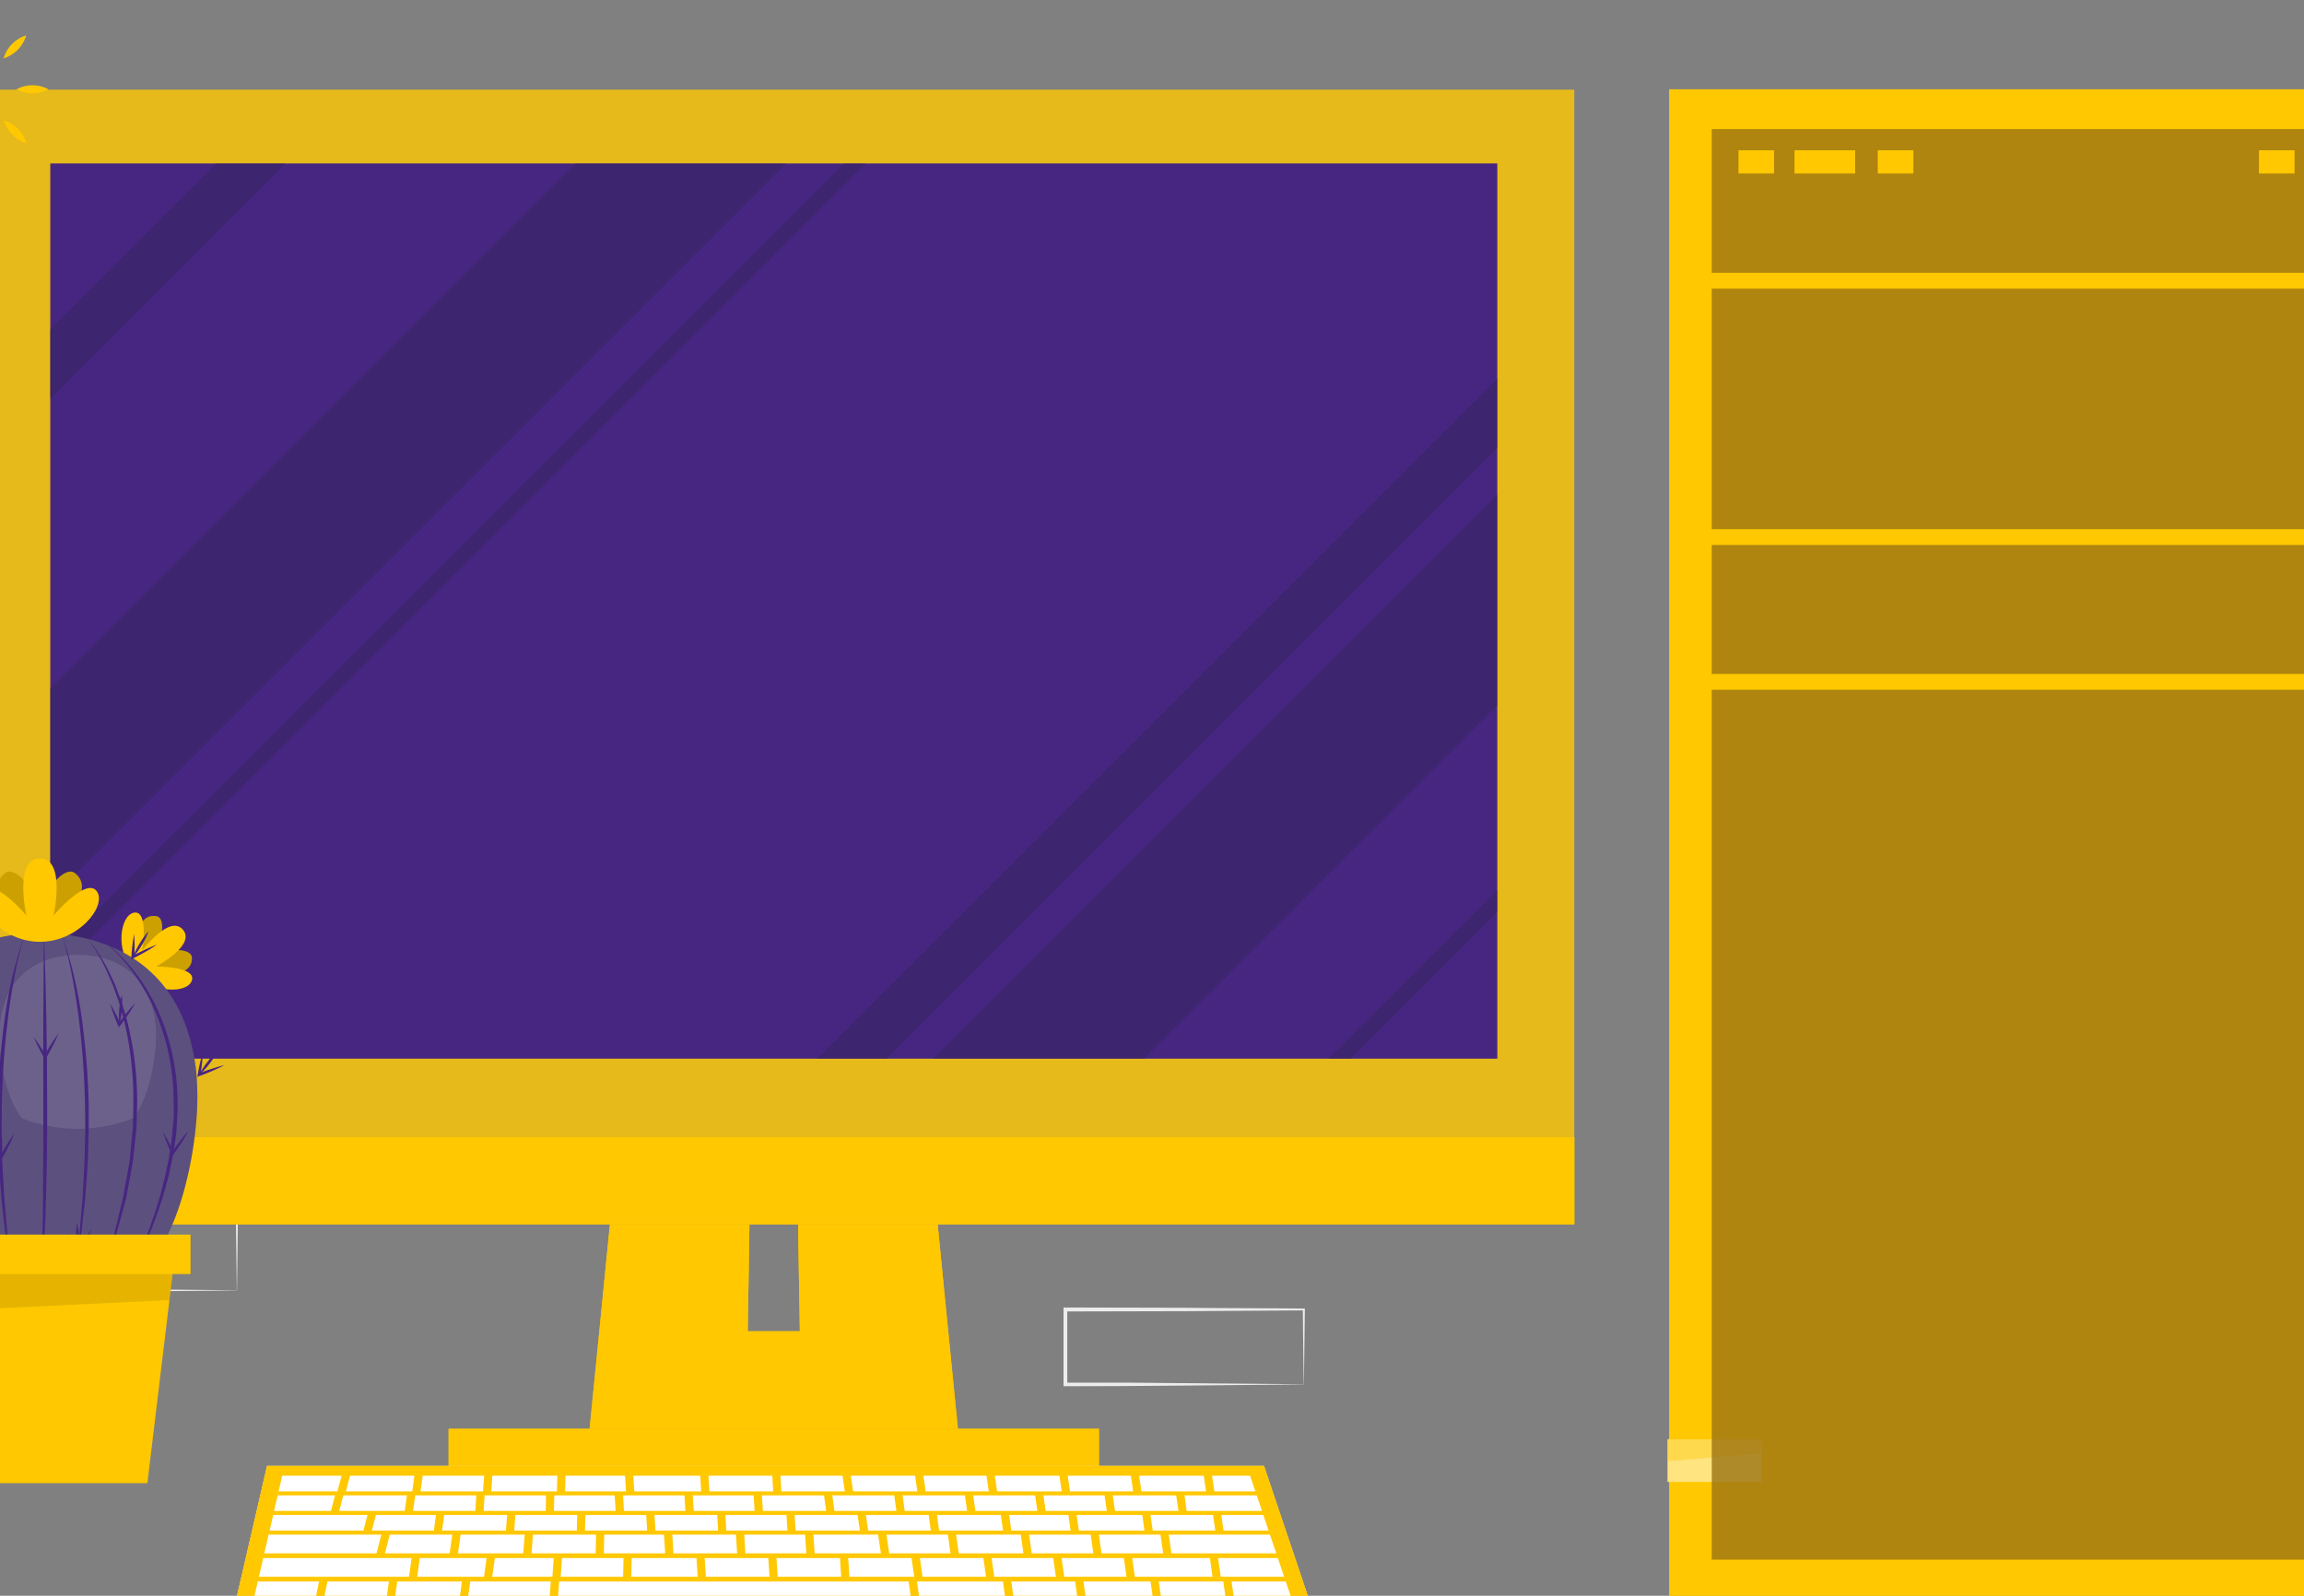 <svg id="Слой_1" data-name="Слой 1" xmlns="http://www.w3.org/2000/svg" viewBox="0 0 581.13 402.55"><rect x="0" y="0" width="581.13" height="402.55" fill="#808080" stroke="none"/><defs><style>.cls-1{fill:#ececec;}.cls-2,.cls-3,.cls-5{fill:#ffc800;}.cls-3,.cls-6{opacity:0.8;}.cls-11,.cls-12,.cls-14,.cls-4{fill:#fff;}.cls-4,.cls-8{opacity:0.5;}.cls-5{opacity:0.4;}.cls-6{fill:#9b7313;}.cls-7{fill:#472681;}.cls-9{fill:#33245e;}.cls-10,.cls-11{opacity:0.2;}.cls-12,.cls-13{opacity:0.1;}</style></defs><path class="cls-1" d="M576.33,372.87c-11.36.1-40.07.35-51,.42l-17.12,0h-.45v-.46l-.05-21.42V351h.5l34.07.07,34.08.2h.23v.23l-.23,21.42Zm0,0-.24-21.42.24.23-34.08.2-34.07.07.5-.5,0,21.42-.46-.45,17,0c10.82.06,40,.32,51.19.41Z"/><path class="cls-1" d="M538.31,399.89c-11.35.1-40.06.35-51,.41l-17.12,0h-.45v-.46l0-21.43V378h.5l34.07.06,34.07.2h.24v.23l-.24,21.43Zm0,0-.23-21.43.23.24-34.07.2-34.07.06.5-.5,0,21.43-.46-.46,17,0c10.82.07,40,.32,51.18.42Z"/><path class="cls-1" d="M328.83,349.24c-17.08.14-43.24.47-60.13.45h-.45v-.45l0-18.91v-.5h.5l30.07.07c.32.07,29.92.14,30.3.2v.23l-.24,18.91Zm0,0-.23-18.91.23.23-30.06.2-30.07.07.5-.5,0,18.91-.46-.46,14.95,0c9.55.07,35.31.32,45.18.42Z"/><path class="cls-1" d="M59.73,325.53c-10,.1-35.34.35-45,.41L-.4,326H-.86v-.45l0-18.91v-.5h.5l30.06.07c.33.07,29.93.14,30.31.2v.23l-.23,18.91Zm0,0-.24-18.91.24.24-30.07.19-30.06.07.5-.5,0,18.91-.45-.46,15,0c9.55.07,35.31.32,45.18.42Z"/><rect class="cls-1" x="-33.94" y="330.46" width="60.13" height="18.9"/><path class="cls-1" d="M614.34,195.42c-11.35.1-40.06.35-51,.41l-17.11,0h-.46v-.46l0-21.42v-.5h.51l34.07.07,34.07.19h.23V174l-.23,21.42Zm0,0L614.1,174l.24.23-34.07.2-34.07.07.49-.5,0,21.42-.45-.46,16.95,0c10.82.06,40,.31,51.19.41Z"/><rect class="cls-2" x="421.03" y="22.54" width="175.17" height="393.03"/><rect class="cls-3" x="421.03" y="22.54" width="175.17" height="393.03"/><rect class="cls-2" x="420.61" y="363.07" width="23.75" height="10.76"/><rect class="cls-4" x="420.61" y="363.07" width="23.75" height="10.76"/><polygon class="cls-5" points="444.35 363.07 420.61 363.07 420.61 368.61 444.35 366.58 444.35 363.07"/><rect class="cls-6" x="431.75" y="32.57" width="153.74" height="36.25"/><rect class="cls-6" x="431.75" y="72.82" width="153.74" height="60.66"/><rect class="cls-6" x="431.75" y="137.47" width="153.74" height="32.54"/><rect class="cls-6" x="431.75" y="174" width="153.74" height="219.43"/><rect class="cls-2" x="438.49" y="37.91" width="8.99" height="5.86"/><rect class="cls-2" x="569.76" y="37.91" width="8.99" height="5.86"/><rect class="cls-2" x="473.62" y="37.91" width="8.99" height="5.86"/><rect class="cls-2" x="452.62" y="37.91" width="15.3" height="5.86"/><rect class="cls-3" x="-6.75" y="22.62" width="403.83" height="286.22"/><rect class="cls-7" x="12.68" y="41.23" width="364.98" height="225.83"/><g class="cls-8"><polygon class="cls-9" points="72.03 41.23 12.68 100.58 12.68 83.06 54.51 41.23 72.03 41.23"/><polygon class="cls-9" points="377.66 95.49 377.66 113.01 223.61 267.05 206.1 267.05 377.66 95.49"/><polygon class="cls-9" points="198.3 41.23 12.68 226.85 12.68 173.67 145.12 41.23 198.3 41.23"/><polygon class="cls-9" points="377.66 124.79 377.66 177.97 288.59 267.05 235.4 267.05 377.66 124.79"/><polygon class="cls-9" points="218.39 41.23 12.68 246.94 12.68 241.38 212.83 41.23 218.39 41.23"/><polygon class="cls-9" points="377.66 224.5 377.66 230.08 340.68 267.05 335.1 267.05 377.66 224.5"/></g><rect class="cls-2" x="-6.75" y="286.91" width="403.83" height="21.92"/><rect class="cls-3" x="-6.75" y="286.91" width="403.83" height="21.92"/><rect class="cls-2" x="113.15" y="360.43" width="164.04" height="13.71"/><rect class="cls-2" x="113.15" y="360.43" width="164.04" height="13.71"/><polygon class="cls-2" points="241.62 360.44 148.71 360.44 151.69 330.45 153.84 308.84 189.03 308.84 188.73 327.91 188.6 335.81 201.73 335.81 201.59 327.02 201.3 308.84 236.5 308.84 238.05 324.52 241.62 360.44"/><polygon class="cls-3" points="241.62 360.44 148.71 360.44 151.69 330.45 153.84 308.84 189.03 308.84 188.73 327.91 188.6 335.81 201.73 335.81 201.59 327.02 201.3 308.84 236.5 308.84 238.05 324.52 241.62 360.44"/><polygon class="cls-5" points="153.84 308.84 189.03 308.84 188.73 327.91 151.69 330.45 153.84 308.84"/><polygon class="cls-5" points="238.05 324.52 201.59 327.02 201.3 308.84 236.5 308.84 238.05 324.52"/><path class="cls-2" d="M33.68,245.14s-.91-15.43,5.86-14c2.35.51,1.61,6.78-1.92,10.61,4.34-2.88,10.65-2.62,10.78-.22C48.77,248.48,33.68,245.14,33.68,245.14Z"/><path class="cls-10" d="M33.68,245.14s-.91-15.43,5.86-14c2.35.51,1.61,6.78-1.92,10.61,4.34-2.88,10.65-2.62,10.78-.22C48.77,248.48,33.68,245.14,33.68,245.14Z"/><path class="cls-2" d="M33.68,245.14c-4.83-5.67-3.25-14.27.09-14.91,3.81-.72,2.12,9.51,2.12,9.51s6.89-9.16,10.25-5.22-6.78,9.29-6.78,9.29,10.37-.05,9,3.6C47.25,250.61,38.51,250.8,33.68,245.14Z"/><path class="cls-9" d="M49.45,283.43a96.71,96.71,0,0,1-2,12.71c-1.84,8.32-4.87,16.39-9.19,21.79a80.09,80.09,0,0,1-28,5.28,80,80,0,0,1-28-5.28C-27,306.4-30.31,282.65-29,270.44c2.38-22.05,15.55-30.48,27-33.5h0a48.55,48.55,0,0,1,12.25-1.56c11.21,0,35.89,4,39.25,35.07A69.7,69.7,0,0,1,49.45,283.43Z"/><path class="cls-11" d="M49.45,283.43a96.71,96.71,0,0,1-2,12.71c-1.84,8.32-4.87,16.39-9.19,21.79a80.09,80.09,0,0,1-28,5.28,80,80,0,0,1-28-5.28C-27,306.4-30.31,282.65-29,270.44c2.38-22.05,15.55-30.48,27-33.5h0a48.55,48.55,0,0,1,12.25-1.56c11.21,0,35.89,4,39.25,35.07A69.7,69.7,0,0,1,49.45,283.43Z"/><path class="cls-12" d="M39.15,264.88a49.23,49.23,0,0,1-1,6.35c-.92,4.15-2.44,8.19-4.6,10.89a40,40,0,0,1-14,2.64,40,40,0,0,1-14-2.64C.94,276.35-.71,264.49,0,258.39c1.19-11,7.77-15.24,13.49-16.75h0a24.11,24.11,0,0,1,6.13-.78c5.6,0,17.93,2,19.61,17.53A34.37,34.37,0,0,1,39.15,264.88Z"/><path class="cls-7" d="M11.07,235.37c.32,7.32.49,14.64.63,22s.17,14.65.2,22-.07,14.66-.28,22-.37,14.68-1.54,21.92l.29-2.73.15-2.74c.12-1.82.12-3.65.17-5.48q.15-5.49.16-11c.06-7.32.1-14.64.07-22l0-22C11,250,11,242.69,11.07,235.37Z"/><path class="cls-7" d="M6.31,235.52a90.59,90.59,0,0,0-2.62,10.63C3,249.73,2.43,253.34,2,257A207.18,207.18,0,0,0,.46,278.79L.4,284.27c0,1.82.07,3.64.1,5.47,0,3.65.32,7.29.5,10.94.06,1.83.25,3.64.41,5.46l.48,5.46,1.25,10.9q-.92-5.42-1.73-10.84L.79,306.2c-.21-1.82-.44-3.64-.55-5.46-.3-3.65-.57-7.31-.64-11,0-1.84-.16-3.67-.14-5.5v-5.5a189.15,189.15,0,0,1,1.75-21.91A106.65,106.65,0,0,1,6.31,235.52Z"/><path class="cls-7" d="M15.54,235.57a106.81,106.81,0,0,1,5.09,21.34,191.39,191.39,0,0,1,1.75,21.91v5.5c0,1.84-.1,3.67-.14,5.5-.07,3.66-.35,7.32-.64,11-.11,1.83-.34,3.64-.55,5.46l-.62,5.46c-.54,3.62-1.13,7.24-1.73,10.84L20,311.65l.49-5.46c.16-1.82.34-3.63.41-5.46.18-3.65.47-7.29.5-10.94,0-1.82.13-3.65.1-5.47l-.06-5.48A207.18,207.18,0,0,0,19.88,257c-.46-3.62-1-7.23-1.72-10.81A90.59,90.59,0,0,0,15.54,235.57Z"/><path class="cls-7" d="M21.89,236.48a42.82,42.82,0,0,1,6,9.47c.39.85.81,1.69,1.17,2.56l1,2.63.51,1.31c.15.45.27.9.41,1.35l.82,2.69a83.5,83.5,0,0,1,2.79,22.3l-.16,5.63-.59,5.6-.3,2.8c-.14.92-.33,1.84-.5,2.77l-1,5.52a26,26,0,0,1-.66,2.74l-.73,2.71L29.15,312c-1.26,3.53-2.49,7.06-3.78,10.57l3.31-10.71L30,306.41l.66-2.72a26,26,0,0,0,.58-2.73l1-5.51c.15-.92.34-1.83.47-2.75l.27-2.78.54-5.56.12-5.58a86.07,86.07,0,0,0-2.53-22.09L30.32,254c-.12-.44-.24-.9-.37-1.34l-.47-1.31-.94-2.63c-.33-.87-.74-1.71-1.1-2.57A45.32,45.32,0,0,0,21.89,236.48Z"/><path class="cls-7" d="M26.56,237.74a31.9,31.9,0,0,1,4.27,3.78,45.44,45.44,0,0,1,3.69,4.36,49.46,49.46,0,0,1,5.71,9.9,57.13,57.13,0,0,1,4.55,22.34c.06,1.92-.11,3.82-.19,5.73s-.33,3.81-.68,5.69l-.46,2.82-.6,2.8c-.35,1.88-.93,3.7-1.42,5.54a112,112,0,0,1-8.67,21.07l2.31-5.2,2.11-5.28,1.91-5.35c.53-1.82,1.13-3.62,1.61-5.45l.69-2.75c.25-.91.44-1.83.62-2.76l.58-2.77.43-2.8c.33-1.87.42-3.75.63-5.63s.21-3.77.14-5.65a57.85,57.85,0,0,0-4.26-22.05,49.4,49.4,0,0,0-5.4-9.92A41.23,41.23,0,0,0,26.56,237.74Z"/><path class="cls-7" d="M8.46,261.55a50.22,50.22,0,0,1,3.23,4.88H11.1c.55-1,1.13-2,1.74-2.92.3-.48.61-1,.93-1.43s.64-.93,1-1.38c-.21.53-.45,1-.68,1.56s-.5,1-.76,1.53c-.52,1-1.06,2-1.63,3l-.3.52-.29-.51A50.2,50.2,0,0,1,8.46,261.55Z"/><path class="cls-7" d="M11.15,259a18.8,18.8,0,0,1,.47,3.79,18.83,18.83,0,0,1-.22,3.81,18.19,18.19,0,0,1-.47-3.79A18.79,18.79,0,0,1,11.15,259Z"/><path class="cls-7" d="M33.83,235.6a49.84,49.84,0,0,1,.06,5.86l-.5-.32c1-.53,2-1,3-1.51q.78-.36,1.56-.69c.53-.21,1-.43,1.59-.62-.47.33-.95.63-1.43.94s-1,.59-1.46.87c-1,.56-2,1.1-3,1.61l-.52.27,0-.59A49.74,49.74,0,0,1,33.83,235.6Z"/><path class="cls-7" d="M37.47,234.93a18.73,18.73,0,0,1-1.66,3.43,18.74,18.74,0,0,1-2.26,3.08A18.15,18.15,0,0,1,35.22,238,19.12,19.12,0,0,1,37.47,234.93Z"/><path class="cls-7" d="M27.76,253.12a50.3,50.3,0,0,1,2.65,5.23l-.59-.06c.66-.92,1.35-1.82,2.06-2.7.36-.44.72-.88,1.09-1.31s.75-.85,1.15-1.26c-.27.5-.58,1-.86,1.47s-.61,1-.93,1.43c-.63.94-1.28,1.86-2,2.77l-.36.47-.23-.54A49.45,49.45,0,0,1,27.76,253.12Z"/><path class="cls-7" d="M30.73,250.92a21.64,21.64,0,0,1-.63,7.57,21,21,0,0,1,.63-7.57Z"/><path class="cls-7" d="M16.75,311A49.17,49.17,0,0,1,20,315.9h-.59c.56-1,1.14-2,1.74-2.92.3-.48.61-1,.93-1.42s.64-.94,1-1.39c-.21.53-.45,1-.68,1.56s-.5,1-.76,1.53c-.52,1-1.06,2-1.63,3l-.3.51-.29-.51A50.2,50.2,0,0,1,16.75,311Z"/><path class="cls-7" d="M19.44,308.47a18.8,18.8,0,0,1,.47,3.79,18.83,18.83,0,0,1-.22,3.81,18.11,18.11,0,0,1-.47-3.79A18.83,18.83,0,0,1,19.44,308.47Z"/><path class="cls-7" d="M51.17,265.34a49.05,49.05,0,0,1-.61,5.82l-.46-.37c1.06-.41,2.12-.79,3.2-1.15l1.62-.5c.55-.15,1.09-.31,1.65-.44-.5.28-1,.52-1.52.77l-1.55.7c-1,.44-2.1.87-3.16,1.26l-.55.2.1-.58A49,49,0,0,1,51.17,265.34Z"/><path class="cls-7" d="M54.87,265.1a19.44,19.44,0,0,1-2,3.21,19.1,19.1,0,0,1-2.6,2.8,19.12,19.12,0,0,1,2.05-3.22A18.5,18.5,0,0,1,54.87,265.1Z"/><path class="cls-7" d="M-2.7,286.89a51,51,0,0,1,3.29,4.85H0c.54-1,1.11-2,1.7-2.94.3-.48.6-1,.91-1.43s.64-.95,1-1.4c-.2.53-.44,1-.66,1.57s-.49,1-.74,1.53c-.51,1-1,2-1.6,3l-.29.51-.29-.5A48.39,48.39,0,0,1-2.7,286.89Z"/><path class="cls-7" d="M0,284.32a18.89,18.89,0,0,1,.52,3.78,19.47,19.47,0,0,1-.18,3.81,18,18,0,0,1-.51-3.78A18.78,18.78,0,0,1,0,284.32Z"/><path class="cls-7" d="M41.12,285.58a48.46,48.46,0,0,1,2.76,5.17l-.58-.05c.64-.93,1.31-1.84,2-2.74.34-.45.7-.89,1.06-1.33s.73-.87,1.12-1.29c-.26.51-.55,1-.83,1.49s-.59,1-.89,1.45c-.62,1-1.25,1.89-1.91,2.81l-.34.48-.24-.53A49.51,49.51,0,0,1,41.12,285.58Z"/><path class="cls-7" d="M44,283.31a21.07,21.07,0,0,1-.47,7.59,18.79,18.79,0,0,1-.1-3.82A19.53,19.53,0,0,1,44,283.31Z"/><path class="cls-2" d="M10.08,237.58s-15.83-12-8.76-17.36c2.45-1.87,8,4.08,8.76,10.71.81-6.63,6.31-12.58,8.77-10.71C25.91,225.62,10.08,237.58,10.08,237.58Z"/><path class="cls-10" d="M10.08,237.58s-15.83-12-8.76-17.36c2.45-1.87,8,4.08,8.76,10.71.81-6.63,6.31-12.58,8.77-10.71C25.91,225.62,10.08,237.58,10.08,237.58Z"/><path class="cls-2" d="M10.08,237.58c-9.56,0-16.65-8.71-14.49-12.51,2.47-4.32,11.06,5.86,11.06,5.86s-3.21-14.37,3.43-14.37,3.44,14.37,3.44,14.37,8.59-10.18,11.05-5.86C26.73,228.87,19.64,237.58,10.08,237.58Z"/><polygon class="cls-2" points="-22.68 318.48 43.88 318.48 37.18 374.14 -15.98 374.14 -22.68 318.48"/><polygon class="cls-13" points="-22.68 318.48 -21.17 331.03 42.74 327.96 43.88 318.48 -22.68 318.48"/><rect class="cls-2" x="-26.87" y="311.44" width="74.93" height="9.95"/><polygon class="cls-1" points="67.36 369.79 318.81 369.79 332.08 409.18 58.26 409.18 67.36 369.79"/><polygon class="cls-2" points="67.36 369.79 318.81 369.79 332.08 409.18 58.26 409.18 67.36 369.79"/><polygon class="cls-3" points="67.36 369.79 318.81 369.79 332.08 409.18 58.26 409.18 67.36 369.79"/><polygon class="cls-14" points="68.91 382.17 92.69 382.17 91.66 386.1 68 386.1 68.91 382.17"/><polygon class="cls-14" points="94.82 382.17 109.96 382.17 109.44 386.1 93.78 386.1 94.82 382.17"/><polygon class="cls-14" points="112.05 382.17 127.92 382.17 127.61 386.1 111.5 386.1 112.05 382.17"/><polygon class="cls-14" points="129.98 382.17 145.58 382.17 145.49 386.1 129.71 386.1 129.98 382.17"/><polygon class="cls-14" points="162.99 382.17 163.23 386.1 147.55 386.1 147.64 382.17 162.99 382.17"/><polygon class="cls-14" points="180.89 382.17 181.13 386.1 165.33 386.1 165.09 382.17 180.89 382.17"/><polygon class="cls-14" points="198.37 382.17 198.61 386.1 183.2 386.1 182.96 382.17 198.37 382.17"/><polygon class="cls-14" points="216.3 382.17 216.88 386.1 200.68 386.1 200.43 382.17 216.3 382.17"/><polygon class="cls-14" points="234.23 382.17 234.78 386.1 218.97 386.1 218.39 382.17 234.23 382.17"/><polygon class="cls-14" points="252.44 382.17 252.98 386.1 236.87 386.1 236.32 382.17 252.44 382.17"/><polygon class="cls-14" points="269.49 382.17 270.03 386.1 255.07 386.1 254.53 382.17 269.49 382.17"/><polygon class="cls-14" points="288.12 382.17 288.66 386.1 272.13 386.1 271.55 382.17 288.12 382.17"/><polygon class="cls-14" points="305.96 382.17 306.53 386.1 290.76 386.1 290.18 382.17 305.96 382.17"/><polygon class="cls-14" points="319.97 386.1 308.6 386.1 308.05 382.17 318.64 382.17 319.97 386.1"/><polygon class="cls-14" points="65.02 398.95 80.47 398.95 79.19 405.25 63.57 405.25 65.02 398.95"/><polygon class="cls-14" points="82.59 398.95 98.09 398.95 97.24 405.25 81.28 405.25 82.59 398.95"/><polygon class="cls-14" points="100.19 398.95 116.51 398.95 115.66 405.25 99.31 405.25 100.19 399.02 100.19 398.95"/><polygon class="cls-14" points="118.6 398.95 138.93 398.95 138.48 405.25 117.72 405.25 118.6 399.02 118.6 398.95"/><polygon class="cls-14" points="229.19 399.02 230.07 405.25 140.57 405.25 141.03 398.95 229.19 398.95 229.19 399.02"/><polygon class="cls-14" points="252.98 399.02 253.86 405.25 232.17 405.25 231.29 398.95 252.98 398.95 252.98 399.02"/><polygon class="cls-14" points="271.19 399.02 272.07 405.25 255.96 405.25 255.07 398.95 271.19 398.95 271.19 399.02"/><polygon class="cls-14" points="290.21 399.02 291.09 405.25 274.16 405.25 273.28 398.95 290.21 398.95 290.21 399.02"/><polygon class="cls-14" points="308.56 399.02 309.44 405.25 293.18 405.25 292.27 398.95 308.56 398.95 308.56 399.02"/><polygon class="cls-14" points="326.44 405.25 311.54 405.25 310.63 398.95 324.31 398.95 326.44 405.25"/><polygon class="cls-14" points="66.39 393.03 103.83 393.03 103.16 397.76 65.3 397.76 66.39 393.03"/><polygon class="cls-14" points="122.73 393.03 122.09 397.76 105.22 397.76 105.89 393.03 122.73 393.03"/><polygon class="cls-14" points="139.66 393.03 139.33 397.76 124.16 397.76 124.82 393.03 139.66 393.03"/><polygon class="cls-14" points="157.26 393.03 157.17 397.76 141.42 397.76 141.75 393.03 157.26 393.03"/><polygon class="cls-14" points="175.98 397.76 159.23 397.76 159.32 393.03 175.67 393.03 175.98 397.76"/><polygon class="cls-14" points="194.09 397.76 178.04 397.76 177.74 393.03 193.79 393.03 194.09 397.76"/><polygon class="cls-14" points="212.17 397.76 196.15 397.76 195.85 393.03 211.87 393.03 212.17 397.76"/><polygon class="cls-14" points="230.59 397.76 214.24 397.76 213.93 393.03 229.92 393.03 230.59 397.76"/><polygon class="cls-14" points="248.7 397.76 232.68 397.76 232.02 393.03 248.04 393.03 248.7 397.76"/><polygon class="cls-14" points="266.33 397.76 250.77 397.76 250.1 393.03 265.66 393.03 265.66 393.11 266.33 397.76"/><polygon class="cls-14" points="284.14 397.76 268.43 397.76 267.76 393.03 283.47 393.03 284.14 397.76"/><polygon class="cls-14" points="305.83 397.76 286.24 397.76 285.57 393.03 305.17 393.03 305.83 397.76"/><polygon class="cls-14" points="323.89 397.76 307.9 397.76 307.23 393.03 322.31 393.03 323.89 397.76"/><polygon class="cls-14" points="67.75 387.12 96.18 387.12 94.97 391.85 66.66 391.85 67.75 387.12"/><polygon class="cls-14" points="98.31 387.12 114.08 387.12 113.42 391.85 97.09 391.85 98.31 387.12"/><polygon class="cls-14" points="116.18 387.12 132.35 387.12 131.98 391.85 115.51 391.85 116.18 387.12"/><polygon class="cls-14" points="134.41 387.12 150.34 387.12 150.25 391.85 134.08 391.85 134.41 387.12"/><polygon class="cls-14" points="167.48 387.12 167.78 391.85 152.31 391.85 152.4 387.12 167.48 387.12"/><polygon class="cls-14" points="185.63 387.12 185.93 391.85 169.85 391.85 169.58 387.12 185.63 387.12"/><polygon class="cls-14" points="203.07 387.12 203.38 391.85 187.99 391.85 187.72 387.12 203.07 387.12"/><polygon class="cls-14" points="221.49 387.12 222.19 391.85 205.47 391.85 205.16 387.12 221.49 387.12"/><polygon class="cls-14" points="239.09 387.12 239.75 391.85 224.28 391.85 223.58 387.12 239.09 387.12"/><polygon class="cls-14" points="257.47 387.12 258.14 391.85 241.82 391.85 241.15 387.12 257.47 387.12"/><polygon class="cls-14" points="275.1 387.12 275.77 391.85 260.23 391.85 259.56 387.12 275.1 387.12"/><polygon class="cls-14" points="292.7 387.12 293.39 391.85 277.83 391.85 277.16 387.12 292.7 387.12"/><polygon class="cls-14" points="321.92 391.85 295.46 391.85 294.79 387.12 320.31 387.12 321.92 391.85"/><polygon class="cls-14" points="70.03 377.23 84.5 377.23 83.47 381.15 69.12 381.15 70.03 377.23"/><polygon class="cls-14" points="86.59 377.23 102.64 377.23 102.07 381.15 85.56 381.15 86.59 377.23"/><polygon class="cls-14" points="104.74 377.23 120.15 377.23 119.88 381.15 104.16 381.15 104.74 377.23"/><polygon class="cls-14" points="122.24 377.23 137.72 377.23 137.66 381.15 121.97 381.15 122.24 377.23"/><polygon class="cls-14" points="155.04 377.23 155.28 381.15 139.72 381.15 139.81 377.23 155.04 377.23"/><polygon class="cls-14" points="172.64 377.23 172.88 381.15 157.38 381.15 157.14 377.23 172.64 377.23"/><polygon class="cls-14" points="190.09 377.23 190.33 381.15 174.98 381.15 174.73 377.23 190.09 377.23"/><polygon class="cls-14" points="207.84 377.23 208.38 381.15 192.42 381.15 192.18 377.23 207.84 377.23"/><polygon class="cls-14" points="225.55 377.23 226.1 381.15 210.47 381.15 209.93 377.23 225.55 377.23"/><polygon class="cls-14" points="243.39 377.23 243.94 381.15 228.19 381.15 227.65 377.23 243.39 377.23"/><polygon class="cls-14" points="261.08 377.23 261.66 381.15 246.03 381.15 245.46 377.23 261.08 377.23"/><polygon class="cls-14" points="278.59 377.23 279.17 381.15 263.75 381.15 263.18 377.23 278.59 377.23"/><polygon class="cls-14" points="296.67 377.23 297.25 381.15 281.23 381.15 280.68 377.23 296.67 377.23"/><polygon class="cls-14" points="318.31 381.15 299.31 381.15 298.77 377.23 316.97 377.23 318.31 381.15"/><polygon class="cls-14" points="71.18 372.26 86.17 372.26 85.11 376.21 70.27 376.21 71.18 372.26"/><polygon class="cls-14" points="88.29 372.26 104.53 372.26 103.98 376.21 87.23 376.21 88.29 372.26"/><polygon class="cls-14" points="106.62 372.26 122.12 372.26 121.82 376.21 106.07 376.21 106.62 372.26"/><polygon class="cls-14" points="124.19 372.26 140.57 372.26 140.48 376.21 123.91 376.21 124.19 372.26"/><polygon class="cls-14" points="157.65 372.26 157.89 376.21 142.54 376.21 142.63 372.26 157.65 372.26"/><polygon class="cls-14" points="176.62 372.26 176.86 376.21 159.99 376.21 159.72 372.26 176.62 372.26"/><polygon class="cls-14" points="194.79 372.26 195.03 376.21 178.95 376.21 178.68 372.26 194.79 372.26"/><polygon class="cls-14" points="212.51 372.26 213.08 376.21 197.09 376.21 196.85 372.26 212.51 372.26"/><polygon class="cls-14" points="230.8 372.26 231.38 376.21 215.18 376.21 214.6 372.26 230.8 372.26"/><polygon class="cls-14" points="248.82 372.26 249.4 376.21 233.47 376.21 232.9 372.26 248.82 372.26"/><polygon class="cls-14" points="267.21 372.26 267.79 376.21 251.5 376.21 250.92 372.26 267.21 372.26"/><polygon class="cls-14" points="285.23 372.26 285.81 376.21 269.88 376.21 269.31 372.26 285.23 372.26"/><polygon class="cls-14" points="303.62 372.26 304.2 376.21 287.9 376.21 287.33 372.26 303.62 372.26"/><polygon class="cls-14" points="316.64 376.21 306.29 376.21 305.71 372.26 315.3 372.26 316.64 376.21"/><path class="cls-2" d="M.9,14.73A8.63,8.63,0,0,1,6.62,8.92,8.63,8.63,0,0,1,.9,14.73Z"/><path class="cls-2" d="M4.15,22.53a8.5,8.5,0,0,1,8.09,0,8.5,8.5,0,0,1-8.09,0Z"/><path class="cls-2" d="M1,30.38a8.64,8.64,0,0,1,5.73,5.81A8.64,8.64,0,0,1,1,30.38Z"/></svg>